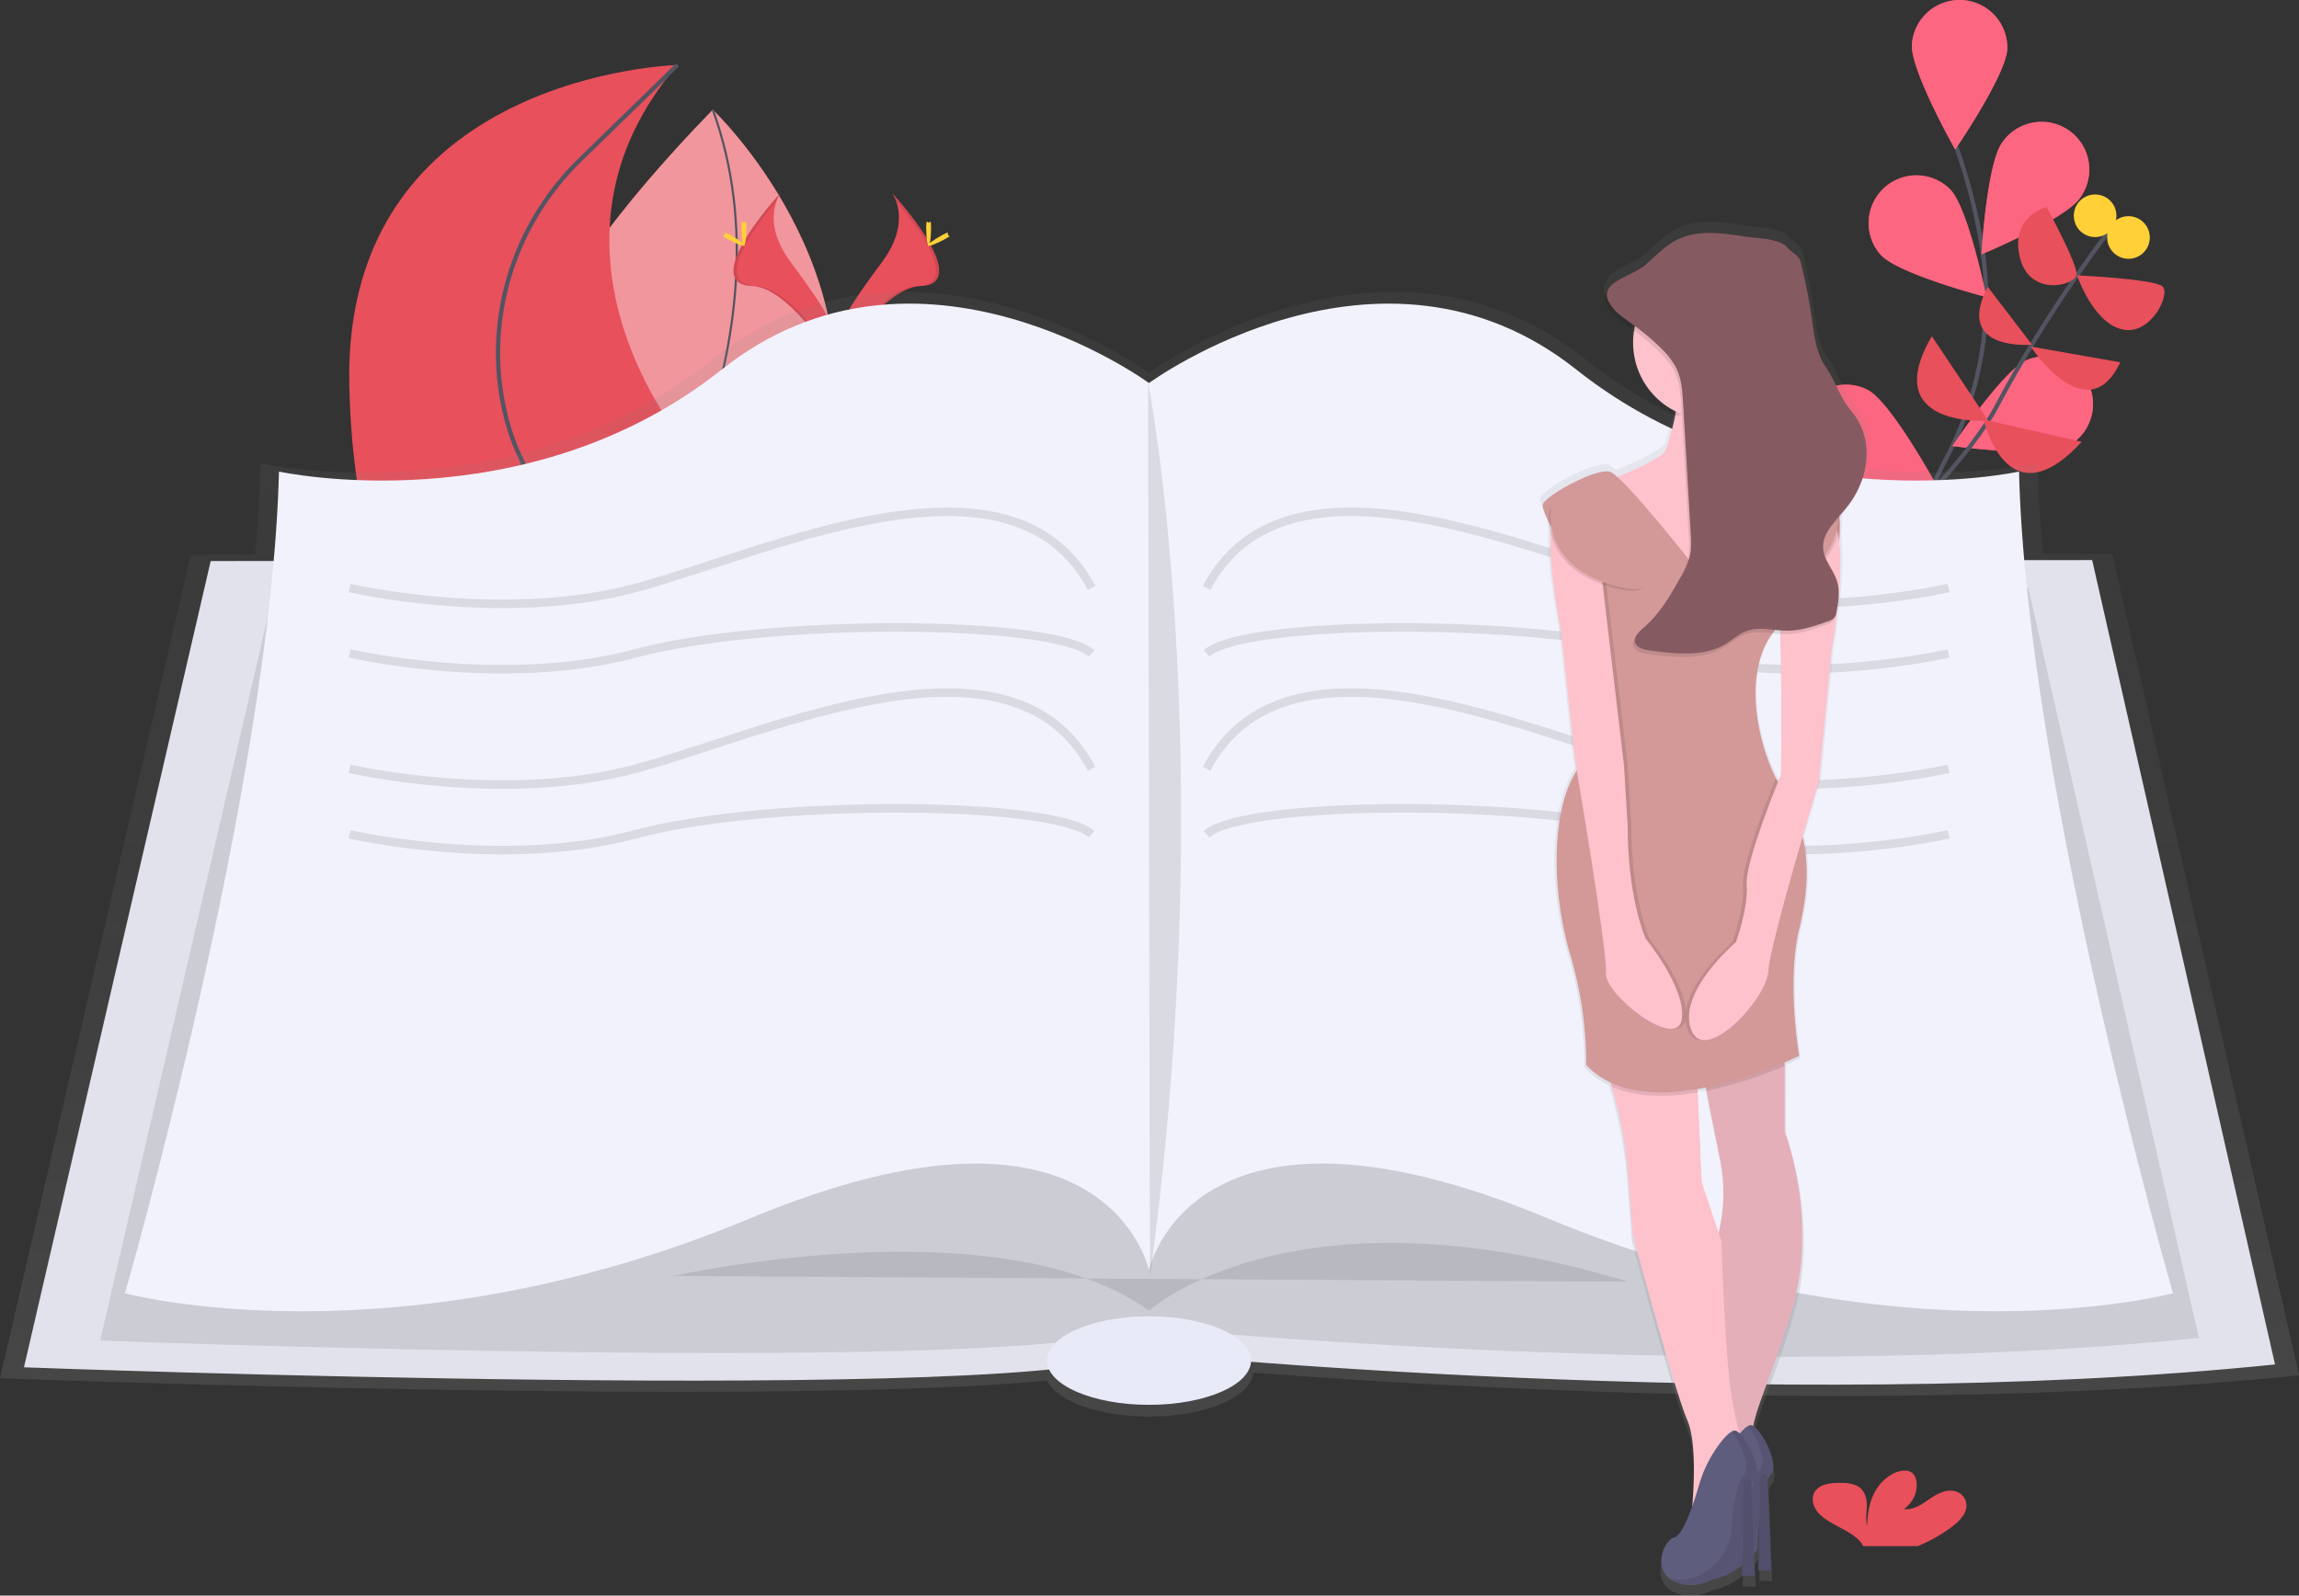 <svg xmlns="http://www.w3.org/2000/svg" xmlns:xlink="http://www.w3.org/1999/xlink" viewBox="0 0 1078.5 748.72"><rect x="0" y="0" width="1078.5" height="748.72" fill="#333333" stroke="none"/><defs><style>.cls-1{fill:#e8505b;}.cls-2{fill:#fff;opacity:0.4;}.cls-12,.cls-16,.cls-2,.cls-7{isolation:isolate;}.cls-12,.cls-3,.cls-4{fill:none;stroke-miterlimit:10;}.cls-3,.cls-4{stroke:#535461;}.cls-4{stroke-width:2px;}.cls-5{fill:#fc6681;}.cls-6{fill:#ffd037;}.cls-12,.cls-7{opacity:0.1;}.cls-8{fill:url(#linear-gradient);}.cls-9{fill:#e2e2ec;}.cls-10{fill:#f1f2fb;}.cls-11{fill:#e8eaf8;}.cls-12{stroke:#000;stroke-width:4px;}.cls-13{fill:url(#linear-gradient-2);}.cls-14{fill:#fdc2cc;}.cls-15{fill:#5f5d7e;}.cls-16{opacity:0.15;}.cls-17{fill:#d39999;}.cls-18{fill:#865a61;}</style><linearGradient id="linear-gradient" x1="600" y1="56.58" x2="600" y2="584.35" gradientTransform="matrix(1, 0, 0, -1, -60.75, 721.29)" gradientUnits="userSpaceOnUse"><stop offset="0" stop-color="gray" stop-opacity="0.25"/><stop offset="0.54" stop-color="gray" stop-opacity="0.12"/><stop offset="1" stop-color="gray" stop-opacity="0.1"/></linearGradient><linearGradient id="linear-gradient-2" x1="1372.56" y1="-27.42" x2="1372.56" y2="617.17" gradientTransform="translate(2172.25 721.29) rotate(180)" xlink:href="#linear-gradient"/></defs><title>big_book</title><g id="Layer_2" data-name="Layer 2"><g id="Layer_1-2" data-name="Layer 1"><path class="cls-1" d="M294.3,276.86S147.16,244,334.38,51.47c0,0,80.7,76.49,51.1,171.57-11.9,38.23-50.2,61.83-89,54.27Z"/><path class="cls-2" d="M294.3,276.86c-3.23-.72-144-36.15,40.08-225.39,0,0,80.7,76.49,51.1,171.57-11.9,38.23-50.2,61.83-89,54.27Z"/><path class="cls-3" d="M296.25,278S374,160.88,334.4,51.48"/><path class="cls-4" d="M899.61,390.55s-25.36-102.11,13.07-174.81c16.14-30.51,22.55-65.27,17.16-99.36a268.26,268.26,0,0,0-12.14-47.5"/><path class="cls-1" d="M941.65,22.92c-.53,12.36-24.44,47.23-24.44,47.23S896.37,33.36,896.9,21a22.4,22.4,0,0,1,44.75,1.92Z"/><path class="cls-1" d="M975.71,93c-7.16,10.09-46.19,26.37-46.19,26.37S932,77.11,939.18,67a22.4,22.4,0,0,1,37.09,25.13c-.19.27-.37.53-.57.8Z"/><path class="cls-1" d="M969.08,209.85c-11.27,5.09-53.18-.55-53.18-.55s23.47-35.17,34.74-40.27a22.4,22.4,0,0,1,18.44,40.82Z"/><path class="cls-1" d="M944.15,297.17c-10.25,6.92-52.51,8.44-52.51,8.44s17.19-38.63,27.44-45.56a22.4,22.4,0,0,1,25.07,37.12Z"/><path class="cls-1" d="M882.44,119.74c8.49,9,49.41,19.68,49.41,19.68S923.49,98,915,89a22.4,22.4,0,0,0-32.56,30.76Z"/><path class="cls-1" d="M854.58,222.19c10.8,6,53,4,53,4s-20.33-37.06-31.14-43.09a22.4,22.4,0,0,0-21.86,39.09Z"/><path class="cls-1" d="M841.17,325.52c9.62,7.77,51.59,12.9,51.59,12.9s-13.82-40-23.44-47.74a22.4,22.4,0,0,0-28.15,34.84Z"/><path class="cls-5" d="M941.65,22.92c-.53,12.36-24.44,47.23-24.44,47.23S896.37,33.36,896.9,21a22.4,22.4,0,0,1,44.75,1.92Z"/><path class="cls-5" d="M975.71,93c-7.16,10.09-46.19,26.37-46.19,26.37S932,77.11,939.18,67a22.4,22.4,0,0,1,37.09,25.13c-.19.27-.37.53-.57.8Z"/><path class="cls-5" d="M969.08,209.85c-11.27,5.09-53.18-.55-53.18-.55s23.47-35.17,34.74-40.27a22.4,22.4,0,0,1,18.44,40.82Z"/><path class="cls-5" d="M944.15,297.17c-10.25,6.92-52.51,8.44-52.51,8.44s17.19-38.63,27.44-45.56a22.4,22.4,0,0,1,25.07,37.12Z"/><path class="cls-5" d="M882.44,119.74c8.49,9,49.41,19.68,49.41,19.68S923.49,98,915,89a22.4,22.4,0,0,0-32.56,30.76Z"/><path class="cls-5" d="M854.58,222.19c10.8,6,53,4,53,4s-20.33-37.06-31.14-43.09a22.4,22.4,0,0,0-21.86,39.09Z"/><path class="cls-5" d="M841.17,325.52c9.62,7.77,51.59,12.9,51.59,12.9s-13.82-40-23.44-47.74a22.4,22.4,0,0,0-28.15,34.84Z"/><path class="cls-4" d="M806.77,324.6s106.36-89.13,130-134.08,53.77-83.67,53.77-83.67"/><path class="cls-1" d="M976.59,207.31l-46-10.38S941.43,245.47,976.59,207.31Z"/><path class="cls-1" d="M906.25,157.74l26.48,39.66S881,201.16,906.25,157.74Z"/><path class="cls-1" d="M994.69,170l-42.06-7.38S979.06,202.84,994.69,170Z"/><path class="cls-1" d="M932.49,134.6l20.76,27.14S916.5,165.2,932.49,134.6Z"/><path class="cls-1" d="M974.39,129.19s35.85,1.71,40,5.13-5.34,23.48-19,20.21S974.39,129.19,974.39,129.19Z"/><path class="cls-1" d="M960.07,97.18s14.63,26.66,14.08,31.73-22.29,10.77-26.69-8.45S960.07,97.18,960.07,97.18Z"/><circle class="cls-6" cx="998.51" cy="111.44" r="10"/><circle class="cls-6" cx="982.86" cy="101.25" r="10"/><path class="cls-1" d="M328.86,347.48s43-32-11-144c0,0-72-89,0-173,0,0-157,4-154,150s78.5,167,78.5,167Z"/><path class="cls-4" d="M288.7,347.48s-10.83-77-39.83-124a100.78,100.78,0,0,1-12.19-30.74C227,150.11,240.81,105.53,272.12,75l45.75-44.57"/><path class="cls-1" d="M418.41,90.43s9.88,12.92-4.56,32.42-26.34,36-21.53,48.12c0,0,21.78-36.22,39.51-36.73S437.91,112.21,418.41,90.43Z"/><path class="cls-7" d="M418.41,90.43a16.09,16.09,0,0,1,2,4c17.3,20.32,26.51,39.29,9.89,39.77-15.49.44-34.07,28.14-38.52,35.13a14.82,14.82,0,0,0,.53,1.59s21.78-36.22,39.51-36.73S437.91,112.21,418.41,90.43Z"/><path class="cls-6" d="M436.77,106.89c0,4.55-.51,8.23-1.14,8.23s-1.14-3.69-1.14-8.23.64-2.41,1.27-2.41S436.77,102.35,436.77,106.89Z"/><path class="cls-6" d="M443.07,112.32c-4,2.18-7.47,3.49-7.77,2.94s2.69-2.76,6.68-4.94,2.42-.59,2.72,0S447.06,110.14,443.07,112.32Z"/><path class="cls-1" d="M366.25,90.43s-9.88,12.92,4.56,32.42,26.34,36,21.53,48.12c0,0-21.78-36.22-39.51-36.73S346.73,112.21,366.25,90.43Z"/><path class="cls-7" d="M366.25,90.43a16.09,16.09,0,0,0-2,4c-17.3,20.32-26.51,39.29-9.89,39.77,15.49.44,34.07,28.14,38.52,35.13a14.82,14.82,0,0,1-.53,1.59s-21.81-36.23-39.54-36.72S346.73,112.21,366.25,90.43Z"/><path class="cls-6" d="M347.87,106.89c0,4.55.51,8.23,1.14,8.23s1.14-3.69,1.14-8.23-.64-2.41-1.27-2.41S347.87,102.35,347.87,106.89Z"/><path class="cls-6" d="M341.57,112.32c4,2.18,7.47,3.49,7.77,2.94s-2.69-2.76-6.68-4.94-2.42-.59-2.72,0S337.58,110.14,341.57,112.32Z"/><path class="cls-8" d="M1078.5,645.35,990.89,259.87H958.34c-1.3-14.73-2.17-29-2.5-42.44,0,0-118,25.82-212.1-48.88S539,175,539,175l-.43-.31v0c-7.68-5.44-113.66-78.07-204.27-6.13-94.06,74.7-212.1,48.88-212.1,48.88-.33,13.61-1.21,28-2.54,42.87H89.47L0,646.74s363.7,13.62,491.15,1.06c4.57,9.66,24.27,16.92,47.87,16.92,26.52,0,48.09-9.17,48.84-20.6C687.07,651.67,900.55,663.74,1078.5,645.35Z"/><path class="cls-9" d="M98.84,263.26,11.25,641.6s482.17,18.06,521-7.22c0,0,299.33,30.25,535,5.87L981.47,262.82Z"/><path class="cls-7" d="M128.64,276.33,47,629.06s449.54,16.84,485.74-6.73c0,0,279.07,28.2,498.79,5.47l-80-351.89Z"/><path class="cls-10" d="M947.16,221.28s-115.58,25.28-207.68-47.86S539,179.74,539,179.74s-108.35-79.46-200.45-6.32-207.68,47.86-207.68,47.86c-3.64,147.18-72.23,385.56-72.23,385.56s126.41,34.31,293.46-35.21S539,596,539,596s19.86-93.91,186.91-24.38,293.46,35.21,293.46,35.21S950.77,368.46,947.16,221.28Z"/><path class="cls-7" d="M316,598.74S468.6,564.43,539,615c0,0,67.72-61.4,224.83-13.54"/><ellipse class="cls-11" cx="539.02" cy="638.44" rx="47.86" ry="20.77"/><path class="cls-7" d="M538.57,179.29s34.31,174.27.9,419.87"/><path class="cls-12" d="M164,275.91s71.87,16.7,134.08,0,176.43-71.33,214,0"/><path class="cls-12" d="M164,306.61s71.87,16.7,134.08,0,196.91-15.8,214,0"/><path class="cls-12" d="M164,360.74s71.87,16.7,134.08,0,176.43-71.33,214,0"/><path class="cls-12" d="M164,391.48s71.87,16.7,134.08,0,196.91-15.8,214,0"/><path class="cls-12" d="M914.1,275.91s-71.87,16.7-134.08,0-176.43-71.33-214,0"/><path class="cls-12" d="M914.1,306.61s-71.87,16.7-134.08,0-196.91-15.8-214,0"/><path class="cls-12" d="M914.1,360.74s-71.87,16.7-134.08,0-176.43-71.33-214,0"/><path class="cls-12" d="M914.1,391.48s-71.87,16.7-134.08,0-196.91-15.8-214,0"/><path class="cls-1" d="M915.56,716.53c3-2.29,5.85-5,6.72-8.27a7,7,0,0,0-4.69-8.42c-4.31-1.34-8.91,1.09-12.41,3.55s-7.49,5.27-12.06,4.75c4.73-3.42,7-9,5.68-14a5.36,5.36,0,0,0-1.58-2.85c-2.39-2.09-6.73-1.19-9.59.45-9.11,5.23-11.65,15.32-11.7,24.41-.92-3.28-.14-6.69-.17-10.06s-1.15-7.09-4.63-8.9a16.34,16.34,0,0,0-7.06-1.35c-4.09-.12-8.66.21-11.45,2.66-3.47,3-2.57,8.13.45,11.47s7.62,5.44,11.85,7.75c3.23,1.76,6.49,3.81,8.47,6.59a6.35,6.35,0,0,1,.63,1.18h25.67A73.87,73.87,0,0,0,915.56,716.53Z"/><path class="cls-13" d="M738.07,356.43s.25,1.44.67,4c-.22.4-.44.8-.67,1.19-8.2,13.8-9.46,33.68-8.69,50a164,164,0,0,0,6.87,38.8,181.18,181.18,0,0,1,7,50.4,36.49,36.49,0,0,0,11.48,8.36c.22.67.45,1.35.65,2A204.56,204.56,0,0,1,763,549.79l2.58,32.66s19.77,73.92,25.78,87.67c4.28,9.78,3.34,30,2.44,40.84-2.57,7.29-5.7,14.24-8.46,15-5,1.42-10,13.46-2.72,19.51h0a12.32,12.32,0,0,0,1.75,1.2l.29.16.53.27.78.35.4.15.83.28.36.11c.39.11.79.22,1.22.32A21.89,21.89,0,0,0,803.63,746c5.48-.82,10.35-3.76,14-6.73l-.1,5.21h6L823.25,734c1.08-1.21,1.68-2,1.68-2s.18-6.29.87-13.61l-.44,23.49h6l-1.62-43.35a6.63,6.63,0,0,1,1.19-1.77c5-5-3.64-21.13-8.11-23.82,2-10.6,9.63-25.91,18.43-55.26,12.89-43-3.44-85.09-3.44-85.09v-33c4.33-1.86,6.88-3.13,6.88-3.13s-6-35.24,0-60.16c3.89-16.11,4.9-30.42,1.65-44.11,4.32-14.88,7.81-26.37,7.81-26.37l6-61.88c1.53-9.29,2.56-17.24,3.22-24,.11-.84.19-1.69.23-2.53,1.1-12.59.86-21,.14-26.5a42.11,42.11,0,0,0,.36-7.61,30.39,30.39,0,0,0,.16-3.93c.86-1,1.7-2,2.5-3a43.11,43.11,0,0,0,5.39-8.6c6.61-12.47,6.8-27.7-2.43-38.69-5.68-6.77-7.45-14.06-12.36-21.27-4.49-6.6-5.34-14.51-6.42-22.11a270.22,270.22,0,0,0-5.5-28.07c-.69-2.72-4.47-4.39-6.35-6.65-3.63-4.37-14.23-4.22-20.34-5.19-10.26-1.63-21.37-3.15-30.71.88-6.5,2.81-11.17,7.92-16.25,12.43-5.47,4.85-16.67,7.19-18.41,13-1.55,2.22-1.63,5,1,8.72s6.54,6.14,10.27,8.82c.48.34.93.7,1.4,1a36.52,36.52,0,0,0,19.85,38.64q-.15,1-.33,1.92a116.89,116.89,0,0,1-4.52,16.51c-1.11,3.32-13.95,9.12-23,12.84a11.32,11.32,0,0,0-3.67-2.53c-6.88-1.72-30.08,11.17-31.8,15.47-.48,1.2.78,4.52,2.83,8.7a31.76,31.76,0,0,0,.93,5.64c-.51,8.8.41,23,4.84,45.83Zm96.5,9.67c-.32-.61-.65-1.23-1-1.87C824,344.92,818.35,313.7,832,295.08c1.22.13,2.44.25,3.66.33.81,25.34.34,67,.34,67s-.54,1.4-1.46,3.69ZM800.48,513.28c1.94,9.75,4.22,21.08,6.35,31.38a82.6,82.6,0,0,1-.5,36.32l-8.08-24.24-1.88-42.65-.12-1.75c1.3-.22,2.59-.46,3.87-.71Z"/><path class="cls-14" d="M806.72,542.8a81.24,81.24,0,0,1-.49,35.75,45.4,45.4,0,0,1-2,6.55l2.28,92.7.26,10.51a55.14,55.14,0,0,0,6.4.94,30.08,30.08,0,0,0,6,0c2-.25,3.76-.85,4.7-2s1.14-3-.19-5.69a17,17,0,0,1-1.63-9.55c.08-.92.23-1.89.41-2.89,2-10.43,9.47-25.51,18.14-54.39,12.69-42.3-3.38-83.75-3.38-83.75V492l-41.45-4.23s2,10.48,4.75,24.1C802.38,521.51,804.62,532.66,806.72,542.8Z"/><path class="cls-7" d="M806.72,542.8a81.24,81.24,0,0,1-.49,35.75,45.4,45.4,0,0,1-2,6.55l2.28,92.7.26,10.51a55.14,55.14,0,0,0,6.4.94,30.08,30.08,0,0,0,6,0c2-.25,3.76-.85,4.7-2s1.14-3-.19-5.69a17,17,0,0,1-1.63-9.55c.08-.92.23-1.89.41-2.89,2-10.43,9.47-25.51,18.14-54.39,12.69-42.3-3.38-83.75-3.38-83.75V492l-41.45-4.23s2,10.48,4.75,24.1C802.38,521.51,804.62,532.66,806.72,542.8Z"/><path class="cls-14" d="M749.19,492a127.44,127.44,0,0,1,6.87,17.83,201.43,201.43,0,0,1,7.51,38L766.11,580s19.46,72.75,25.38,86.29c4.21,9.63,3.29,29.53,2.4,40.22-.36,4.34-.71,7.16-.71,7.16l8.63-10.57,11.31-13.87,5.16-6.33,1.13-1.38a51.86,51.86,0,0,1-3.3-8.83h0A150.91,150.91,0,0,1,811,644.36c-2.54-26.22-3.38-61.76-3.38-61.76l-1.34-4-8-23.91-1.85-42-.69-15.55Z"/><path class="cls-15" d="M814.63,674.53a60.24,60.24,0,0,0-10.06,19.89c-2.69,9.15-7.42,23.21-11.39,24.34-5.92,1.69-11.84,18.61,3.38,22s27.92-13.54,27.92-13.54.85-29.61,5.92-34.68-4.23-22-8.46-23.69C820.25,668.16,817.39,671,814.63,674.53Z"/><path class="cls-7" d="M791.49,738.22a20.46,20.46,0,0,0,11.88-1.08A26.56,26.56,0,0,0,820,714.33c.72-9.06,2.24-21.24,5.33-24.33,4-4-1-15.4-5.3-20.85a2.27,2.27,0,0,1,1.91-.3c4.23,1.69,13.54,18.61,8.46,23.69s-5.92,34.68-5.92,34.68-12.67,16.92-27.9,13.52a14.07,14.07,0,0,1-6.06-2.79C790.83,738.05,791.15,738.14,791.49,738.22Z"/><path class="cls-15" d="M829.2,693.25l1.63,43.7h-5.92l.82-43.67a1.67,1.67,0,0,1,1.74-1.59h0A1.68,1.68,0,0,1,829.2,693.25Z"/><path class="cls-16" d="M829.2,693.25l1.63,43.7h-5.92l.82-43.67a1.67,1.67,0,0,1,1.74-1.59h0A1.68,1.68,0,0,1,829.2,693.25Z"/><path class="cls-15" d="M807,677.07A60.24,60.24,0,0,0,797,697c-2.69,9.15-7.42,23.21-11.39,24.34-5.92,1.69-11.84,18.61,3.38,22s27.92-13.56,27.92-13.56.85-29.61,5.92-34.68-4.23-22-8.46-23.69C812.62,670.74,809.78,673.5,807,677.07Z"/><path class="cls-7" d="M783.88,740.74a20.46,20.46,0,0,0,11.88-1.08,26.56,26.56,0,0,0,16.62-22.81c.72-9.06,2.24-21.24,5.33-24.33,4-4-1-15.4-5.3-20.85a2.27,2.27,0,0,1,1.91-.3c4.23,1.69,13.54,18.61,8.46,23.69s-5.91,34.68-5.91,34.68S804.18,746.66,789,743.28a14.07,14.07,0,0,1-6.06-2.79C783.25,740.59,783.54,740.68,783.88,740.74Z"/><path class="cls-15" d="M821.58,695.74l1.63,43.7h-6l.82-43.67a1.67,1.67,0,0,1,1.74-1.59h0A1.67,1.67,0,0,1,821.58,695.74Z"/><path class="cls-16" d="M821.58,695.74l1.63,43.7h-6l.82-43.67a1.67,1.67,0,0,1,1.74-1.59h0A1.67,1.67,0,0,1,821.58,695.74Z"/><path class="cls-14" d="M750,227.26l33.84,53.3,39.76,5.08s24.53-48.22,23.69-50.76S833.79,227.27,822,218s2.54-48.22,2.54-48.22l-38.91,3.38c.15.52.3,1,.41,1.58,1.55,6.57,1,13.86-.19,20.27a115.18,115.18,0,0,1-4.46,16.22C779.65,216.26,750,227.26,750,227.26Z"/><path class="cls-7" d="M795.72,487.81s2,10.48,4.75,24.1a194.43,194.43,0,0,0,36.71-11.72V492Z"/><path class="cls-7" d="M749.19,492a127.44,127.44,0,0,1,6.87,17.83c11.77,5.31,26.41,5.16,40.34,2.79l-.69-15.55Z"/><path class="cls-17" d="M739,362.61c-8.07,13.59-9.31,33.14-8.55,49.26a161.35,161.35,0,0,0,6.76,38.18,178.62,178.62,0,0,1,6.9,49.61C772.91,531,844,495.43,844,495.43s-5.92-34.68,0-59.22c4.12-17.06,5-32.09.82-46.49a73.08,73.08,0,0,0-8.43-18.65c-1.12-1.78-2.21-3.75-3.26-5.86-9.8-19.82-15.46-52.38.3-70.34a32.62,32.62,0,0,1,5.5-5c13.74-9.95,20-21,22.64-30.35a40.89,40.89,0,0,0,1-17.87c-1.69-9.31-25.38-17.77-25.38-17.77.85,27.92-34.68,51.6-34.68,51.6S761.87,223,755.11,221.34s-29.61,11-31.3,15.23,18.61,35.53,18.61,35.53S755.12,335.54,739,362.61Z"/><path class="cls-7" d="M838.87,289.86c13.74-9.95,20-21,22.64-30.35-.66-14-4-16.17-4-16.17s-28,27.06-25.41,36.4c.58,2.15,1,7.77,1.27,15.16A32.44,32.44,0,0,1,838.87,289.86Z"/><path class="cls-7" d="M791.49,482.74c5.92,17.77,35.53-13.54,36.38-27.07.54-8.66,10.09-42.61,16.89-65.94a73.08,73.08,0,0,0-8.43-18.65c-1.12-1.78-2.21-3.75-3.26-5.86-3.21,7.89-16.1,40.23-15.35,49.85.85,11-5.08,27.07-5.08,27.07S785.57,465,791.49,482.74Z"/><path class="cls-14" d="M859.17,243.33s9.31,5.92,0,62.6l-5.92,60.91s-22.84,75.29-23.69,88.83-30.45,44.83-36.38,27.07,21.15-40.61,21.15-40.61,5.92-16.07,5.08-27.07,16.07-51.6,16.07-51.6.85-74.44-1.69-83.75S859.17,243.33,859.17,243.33Z"/><path class="cls-7" d="M734,236.56s-11,2.54,0,59.22l6.77,61.76s15.23,88.83,14.38,99,33,36.38,35.53,22-16.92-38.07-16.92-38.07-8.48-18.64-8.48-53.33l-1.69-27.92L751.73,258.56Z"/><path class="cls-14" d="M732.25,236.56s-11,2.54,0,59.22L739,357.54s15.23,88.83,14.38,99,33,36.38,35.53,22S772,440.47,772,440.47s-8.46-18.61-8.46-53.3l-1.69-27.92L750,258.56Z"/><path class="cls-7" d="M726.78,239.52s-5.08,27.07,30.45,36.38S753,243.74,753,243.74,739.47,223.45,726.78,239.52Z"/><path class="cls-17" d="M727.62,238.68s-5.07,27.06,30.46,36.37-4.23-32.15-4.23-32.15S740.31,222.6,727.62,238.68Z"/><path class="cls-7" d="M863,239.52s5.08,27.07-30.45,36.38,4.22-32.16,4.22-32.16S850.25,223.45,863,239.52Z"/><path class="cls-17" d="M862.13,238.68s5.12,27.06-30.45,36.37,4.23-32.15,4.23-32.15S849.44,222.6,862.13,238.68Z"/><path class="cls-7" d="M785.8,195c4.67,1.36,9.9-9.58,15.42-9.58,5.85,0,11.36,11.71,16.24,9.23a146,146,0,0,1,6.18-23.19L786,174.74C787.53,181.27,787,188.55,785.8,195Z"/><circle class="cls-14" cx="802.07" cy="160.85" r="35.95"/><path class="cls-7" d="M755.09,145.33c2.5,3.52,6.44,6,10.11,8.68A110.4,110.4,0,0,1,778,164.74a37.94,37.94,0,0,1,7.17,8.88c2.85,5.32,3.23,11.34,3.57,17.2l3.49,60.53c.23,4,.46,8.09-.56,12a41,41,0,0,1-4.33,9.48c-4.61,8.18-9.35,16.52-16.77,23-2.48,2.15-5.5,4.93-4.19,7.75,1.06,2.27,4.32,3,7.12,3.33,11.75,1.58,24.77,2.93,34.66-2.8,3.73-2.16,6.82-5.26,11-6.6,5.82-1.85,12.24.08,18.44.07,6.58,0,12.86-2.19,19-4.35a6.84,6.84,0,0,0,3.12-1.76,5.2,5.2,0,0,0,.89-2.39c.93-4.91,1.81-10,.29-14.81-1.65-5.21-6-9.72-6.49-15.1-.64-7.48,6.26-13.57,11.22-19.72,10.56-13.09,12.91-31.94,2.07-44.85-5.59-6.66-7.34-13.84-12.17-20.93-4.42-6.49-5.26-14.28-6.32-21.76a267,267,0,0,0-5.42-27.63c-.67-2.68-4.4-4.32-6.25-6.55-3.58-4.3-14-4.15-20-5.11-10.1-1.6-21-3.1-30.23.87-6.4,2.76-11,7.8-16,12.23C764.25,132,747.07,134,755.09,145.33Z"/><path class="cls-18" d="M755.94,143.64c2.5,3.52,6.44,6,10.11,8.68a110.57,110.57,0,0,1,12.82,10.75A37.94,37.94,0,0,1,786,172c2.85,5.32,3.23,11.34,3.57,17.2l3.52,60.51c.23,4,.46,8.09-.56,12a41,41,0,0,1-4.33,9.48c-4.61,8.18-9.35,16.52-16.77,23-2.48,2.15-5.5,4.93-4.19,7.75,1.06,2.27,4.32,3,7.12,3.33,11.75,1.58,24.77,2.93,34.66-2.8,3.73-2.16,6.82-5.26,11-6.6,5.82-1.85,12.24.08,18.44.07,6.58,0,12.86-2.19,19-4.35a6.84,6.84,0,0,0,3.12-1.76,5.2,5.2,0,0,0,.89-2.39c.93-4.91,1.81-10,.29-14.81-1.65-5.21-6-9.72-6.49-15.1-.64-7.48,6.26-13.57,11.22-19.72,10.56-13.09,12.91-31.94,2.07-44.85-5.59-6.66-7.34-13.84-12.17-20.93-4.42-6.49-5.26-14.28-6.32-21.76a267,267,0,0,0-5.42-27.63c-.67-2.68-4.4-4.32-6.25-6.55-3.58-4.3-14-4.15-20-5.11-10.1-1.6-21-3.1-30.23.87-6.4,2.76-11,7.8-16,12.23C765.05,130.35,747.92,132.33,755.94,143.64Z"/></g></g></svg>